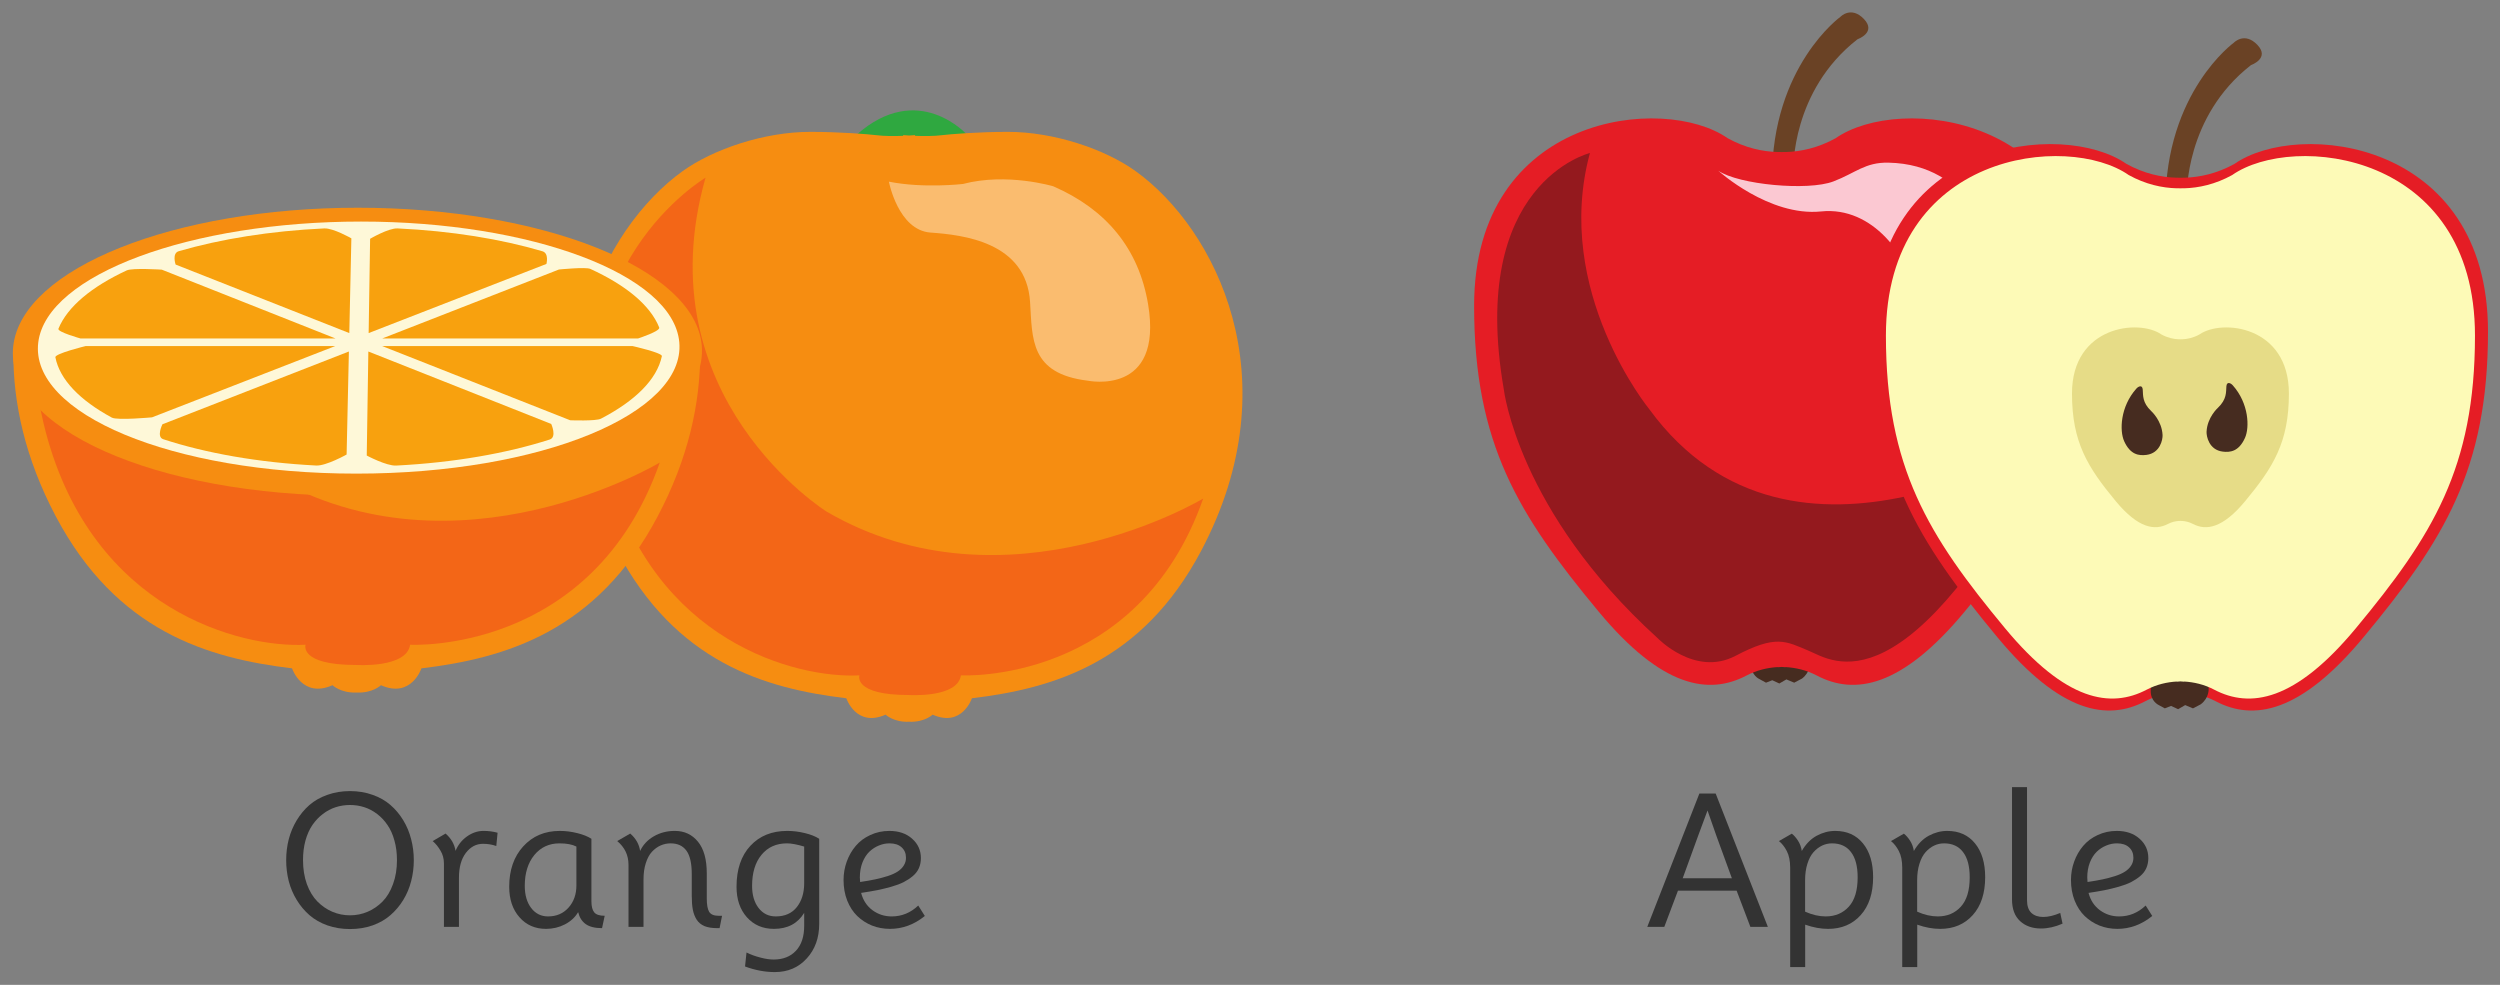 <?xml version="1.0" encoding="UTF-8" standalone="no"?>
<!-- Created with Inkscape (http://www.inkscape.org/) -->

<svg
   xmlns:dc="http://purl.org/dc/elements/1.1/"
   xmlns:cc="http://creativecommons.org/ns#"
   xmlns:rdf="http://www.w3.org/1999/02/22-rdf-syntax-ns#"
   xmlns:svg="http://www.w3.org/2000/svg"
   xmlns="http://www.w3.org/2000/svg"
   xmlns:sodipodi="http://sodipodi.sourceforge.net/DTD/sodipodi-0.dtd"
   xmlns:inkscape="http://www.inkscape.org/namespaces/inkscape"
   version="1.1"
   width="586.681"
   height="231.12"
   id="svg4689"
   inkscape:version="0.48.4 r"
   sodipodi:docname="fruit1.svg">
  <rect width="100%" height="100%" fill="#808080" stroke="none"/>
  <sodipodi:namedview
     pagecolor="#ffffff"
     bordercolor="#666666"
     borderopacity="1"
     objecttolerance="10"
     gridtolerance="10"
     guidetolerance="10"
     inkscape:pageopacity="0"
     inkscape:pageshadow="2"
     inkscape:window-width="1103"
     inkscape:window-height="701"
     id="namedview3148"
     showgrid="false"
     inkscape:zoom="0.58464435"
     inkscape:cx="293.34073"
     inkscape:cy="115.5598"
     inkscape:window-x="0"
     inkscape:window-y="22"
     inkscape:window-maximized="0"
     inkscape:current-layer="svg4689" />
  <defs
     id="defs4691">
    <clipPath
       id="clipPath10831">
      <path
         d="m 5402.34,3962.16 c -0.88,0.88 -1.77,1.74 -2.66,2.59 l 20.81,5.84 -18.15,-8.43 m -171.34,50.46 -23.48,83.37 c 0.84,0.33 2.17,0.92 3.62,1.76 l 35.47,-83.14 c -5.35,-0.46 -10.56,-1.13 -15.61,-1.99 m -30.56,110.21 c -0.17,0.01 -0.33,0.02 -0.49,0.02 l -0.92,3.27 1.41,-3.29"
         id="path10833" />
    </clipPath>
    <radialGradient
       cx="0"
       cy="0"
       r="1"
       fx="0"
       fy="0"
       id="radialGradient10835"
       gradientUnits="userSpaceOnUse"
       gradientTransform="matrix(563.137,0,0,-563.137,405,400)"
       spreadMethod="pad">
      <stop
         id="stop10837"
         style="stop-color:#f9fdf6;stop-opacity:1"
         offset="0" />
      <stop
         id="stop10839"
         style="stop-color:#f9fdf6;stop-opacity:1"
         offset="0.141" />
      <stop
         id="stop10841"
         style="stop-color:#e6eedb;stop-opacity:1"
         offset="0.854" />
      <stop
         id="stop10843"
         style="stop-color:#e6eedb;stop-opacity:1"
         offset="0.854" />
      <stop
         id="stop10845"
         style="stop-color:#dbe2d1;stop-opacity:1"
         offset="0.989" />
      <stop
         id="stop10847"
         style="stop-color:#dbe2d1;stop-opacity:1"
         offset="1" />
    </radialGradient>
  </defs>
  <g
     style="font-size:40px;font-style:normal;font-weight:normal;line-height:125%;letter-spacing:0px;word-spacing:0px;fill:#333333;fill-opacity:1;stroke:none;font-family:topmarksbook"
     id="text11705-0-82">
    <path
       d="m 394.884,206.098 11.537,0 -3.652,-10.012 -2.062,-5.887 -2.191,5.908 -3.631,9.99 m -8.314,11.408 12.225,-31.281 3.824,0 12.246,31.281 -4.104,0 -3.223,-8.486 -13.771,0 -3.201,8.486 -3.996,0"
       style="font-size:44px;font-variant:normal;font-stretch:normal;fill:#333333;font-family:Topmarks;-inkscape-font-specification:Topmarks"
       id="path3200" />
    <path
       d="m 423.608,213.94 c 1.661,0.745 3.273,1.117 4.834,1.117 2.22,10e-6 4.025,-0.759 5.414,-2.277 1.389,-1.518 2.084,-3.817 2.084,-6.896 -2e-5,-2.607 -0.523,-4.583 -1.568,-5.93 -1.031,-1.361 -2.514,-2.041 -4.447,-2.041 -0.816,2e-5 -1.59,0.172 -2.32,0.516 -0.73,0.344 -1.404,0.859 -2.02,1.547 -0.602,0.673 -1.081,1.583 -1.439,2.729 -0.358,1.132 -0.537,2.428 -0.537,3.889 l 0,7.348 m -3.502,12.998 0,-23.311 c 0,-1.59 -0.265,-2.893 -0.795,-3.91 -0.53,-1.017 -1.146,-1.798 -1.848,-2.342 l 3.029,-1.74 c 0.501,0.387 0.981,0.931 1.439,1.633 0.458,0.702 0.759,1.511 0.902,2.428 0.931,-1.618 2.091,-2.807 3.48,-3.566 1.404,-0.759 2.857,-1.139 4.361,-1.139 2.75,2e-5 4.92,0.974 6.51,2.922 1.59,1.948 2.385,4.591 2.385,7.928 -3e-5,3.781 -0.974,6.753 -2.922,8.916 -1.934,2.148 -4.483,3.223 -7.648,3.223 -1.704,0 -3.495,-0.329 -5.371,-0.988 l 0,9.947 -3.523,0"
       style="font-size:44px;font-variant:normal;font-stretch:normal;fill:#333333;font-family:Topmarks;-inkscape-font-specification:Topmarks"
       id="path3202" />
    <path
       d="m 449.905,213.94 c 1.661,0.745 3.273,1.117 4.834,1.117 2.22,10e-6 4.025,-0.759 5.414,-2.277 1.389,-1.518 2.084,-3.817 2.084,-6.896 -2e-5,-2.607 -0.523,-4.583 -1.568,-5.93 -1.031,-1.361 -2.514,-2.041 -4.447,-2.041 -0.816,2e-5 -1.59,0.172 -2.32,0.516 -0.73,0.344 -1.404,0.859 -2.02,1.547 -0.602,0.673 -1.081,1.583 -1.439,2.729 -0.358,1.132 -0.537,2.428 -0.537,3.889 l 0,7.348 m -3.502,12.998 0,-23.311 c 0,-1.59 -0.265,-2.893 -0.795,-3.91 -0.53,-1.017 -1.146,-1.798 -1.848,-2.342 l 3.029,-1.74 c 0.501,0.387 0.981,0.931 1.439,1.633 0.458,0.702 0.759,1.511 0.902,2.428 0.931,-1.618 2.091,-2.807 3.48,-3.566 1.404,-0.759 2.857,-1.139 4.361,-1.139 2.75,2e-5 4.92,0.974 6.51,2.922 1.59,1.948 2.385,4.591 2.385,7.928 -2e-5,3.781 -0.974,6.753 -2.922,8.916 -1.934,2.148 -4.483,3.223 -7.648,3.223 -1.704,0 -3.495,-0.329 -5.371,-0.988 l 0,9.947 -3.523,0"
       style="font-size:44px;font-variant:normal;font-stretch:normal;fill:#333333;font-family:Topmarks;-inkscape-font-specification:Topmarks"
       id="path3204" />
    <path
       d="m 483.485,214.241 c -10e-6,0 0.179,0.838 0.537,2.514 -1.733,0.759 -3.423,1.139 -5.07,1.139 -2.005,0 -3.638,-0.58 -4.898,-1.74 -1.26,-1.16 -1.891,-2.857 -1.891,-5.092 l 0,-26.34 3.523,0 0,26.512 c 0,1.361 0.344,2.363 1.031,3.008 0.687,0.63 1.611,0.945 2.771,0.945 1.174,0 2.506,-0.315 3.996,-0.945"
       style="font-size:44px;font-variant:normal;font-stretch:normal;fill:#333333;font-family:Topmarks;-inkscape-font-specification:Topmarks"
       id="path3206" />
    <path
       d="m 489.888,206.979 c 1.375,-0.201 2.564,-0.408 3.566,-0.623 1.003,-0.215 1.977,-0.473 2.922,-0.773 0.96,-0.315 1.733,-0.666 2.32,-1.053 0.602,-0.387 1.074,-0.852 1.418,-1.396 0.358,-0.544 0.537,-1.153 0.537,-1.826 -2e-5,-1.031 -0.344,-1.855 -1.031,-2.471 -0.673,-0.616 -1.619,-0.924 -2.836,-0.924 -0.859,2e-5 -1.697,0.172 -2.514,0.516 -0.816,0.329 -1.561,0.816 -2.234,1.461 -0.659,0.645 -1.196,1.49 -1.611,2.535 -0.401,1.046 -0.602,2.213 -0.602,3.502 0,0.358 0.021,0.709 0.064,1.053 m 6.982,11 c -1.475,0 -2.872,-0.258 -4.189,-0.773 -1.303,-0.53 -2.456,-1.275 -3.459,-2.234 -0.988,-0.96 -1.776,-2.17 -2.363,-3.631 -0.573,-1.461 -0.859,-3.072 -0.859,-4.834 0,-1.504 0.251,-2.943 0.752,-4.318 0.501,-1.389 1.203,-2.614 2.105,-3.674 0.902,-1.074 2.041,-1.926 3.416,-2.557 1.375,-0.645 2.872,-0.967 4.49,-0.967 2.191,2e-5 3.967,0.609 5.328,1.826 1.375,1.217 2.062,2.736 2.062,4.555 -2e-5,0.859 -0.158,1.647 -0.473,2.363 -0.315,0.702 -0.788,1.318 -1.418,1.848 -0.63,0.53 -1.346,1.003 -2.148,1.418 -0.788,0.401 -1.74,0.759 -2.857,1.074 -1.103,0.315 -2.213,0.587 -3.33,0.816 -1.103,0.215 -2.37,0.43 -3.803,0.645 0.458,1.733 1.346,3.087 2.664,4.061 1.332,0.974 2.836,1.461 4.512,1.461 2.363,10e-6 4.44,-0.852 6.23,-2.557 l 1.547,2.449 c -2.492,2.02 -5.228,3.029 -8.207,3.029"
       style="font-size:44px;font-variant:normal;font-stretch:normal;fill:#333333;font-family:Topmarks;-inkscape-font-specification:Topmarks"
       id="path3208" />
  </g>
  <g
     id="g7017"
     transform="matrix(1.763,0,0,1.851,-156.621,-377.729)">
    <path
       inkscape:connector-curvature="0"
       style="fill:#462c20;fill-opacity:1;fill-rule:nonzero;stroke:none"
       id="path7683"
       d="m 329.746,288.118 c 0,0 0.102,1.146 -1.042,1.979 l -1.042,0.521 -1.04,-0.416 -0.938,0.52 -0.938,-0.416 -0.835,0.312 -0.834,-0.434 c 0,0 -1.249,-0.505 -1.041,-1.857 0.21,-1.355 7.71,-0.209 7.71,-0.209" />
    <path
       inkscape:connector-curvature="0"
       style="fill:#6a4225;fill-opacity:1;fill-rule:nonzero;stroke:none"
       id="path7685"
       d="m 327.556,225.55 c 0,0 -0.284,-9.963 8.537,-16.508 0,0 2.561,-0.853 0.855,-2.561 -1.709,-1.706 -3.13,-0.284 -3.13,-0.284 0,0 -9.107,6.26 -9.107,20.49 0,14.229 3.13,8.537 2.845,-1.137" />
    <path
       inkscape:connector-curvature="0"
       style="fill:#e51d25;fill-opacity:1;fill-rule:nonzero;stroke:none"
       id="path7687"
       d="m 333.182,221.591 c -2.355,1.239 -4.65,1.7 -6.666,1.751 l 0,-0.005 c -0.171,0.007 -0.346,0.005 -0.522,0.007 -0.174,-0.002 -0.35,0 -0.52,-0.007 l 0,0.005 c -2.019,-0.051 -4.312,-0.512 -6.668,-1.751 -8.438,-5.625 -33.75,-3.127 -33.75,21.25 0,17.5 5.889,26.494 16.562,38.75 8.438,9.688 14.688,10.625 19.688,8.125 1.409,-0.705 2.835,-0.998 4.168,-1.076 l 0,0.022 c 0.175,-0.015 0.349,-0.028 0.52,-0.039 0.174,0.011 0.346,0.024 0.522,0.039 l 0,-0.022 c 1.33,0.079 2.759,0.371 4.166,1.076 5,2.5 11.25,1.562 19.688,-8.125 10.675,-12.256 16.562,-21.25 16.562,-38.75 0,-24.378 -25.312,-26.875 -33.75,-21.25" />
    <path
       inkscape:connector-curvature="0"
       style="fill:#fbc8d2;fill-opacity:1;fill-rule:nonzero;stroke:none"
       id="path7689"
       d="m 332.881,227.07 c -3.393,1.234 -12.607,0.409 -15.325,-1.357 0,0 6.766,5.841 13.694,5.161 6.929,-0.679 11.684,5.841 12.498,10.461 0.815,4.619 3.804,4.346 5.298,4.075 0,0 6.929,-0.951 4.484,-10.595 0,0 -2.184,-9.896 -13.314,-10.125 -3.123,-0.064 -4.346,1.294 -7.334,2.38" />
    <path
       inkscape:connector-curvature="0"
       style="fill:#94191e;fill-opacity:1;fill-rule:nonzero;stroke:none"
       id="path7691"
       d="m 300.474,223.466 c 0,0 -16.25,3.75 -11.459,30 0,0 1.875,15.416 20.416,31.459 0,0 5.001,5 10.418,2.291 5.416,-2.709 6.666,-1.875 9.791,-0.625 3.125,1.25 12.916,8.125 32.501,-27.291 0,0 -34.584,21.666 -53.75,-3.334 0,0 -12.918,-15 -7.918,-32.5" />
  </g>
  <g
     id="g7008"
     transform="matrix(1.763,0,0,1.851,-237.701,-377.729)">
    <path
       inkscape:connector-curvature="0"
       style="fill:#6a4225;fill-opacity:1;fill-rule:nonzero;stroke:none"
       id="path7693"
       d="m 425.917,228.828 c 0,0 -0.284,-9.963 8.539,-16.508 0,0 2.56,-0.853 0.854,-2.561 -1.709,-1.706 -3.131,-0.284 -3.131,-0.284 0,0 -9.107,6.26 -9.107,20.49 0,14.229 3.131,8.537 2.846,-1.137" />
    <path
       inkscape:connector-curvature="0"
       style="fill:#e51d25;fill-opacity:1;fill-rule:nonzero;stroke:none"
       id="path7695"
       d="m 432.255,224.848 c -2.355,1.238 -4.65,1.7 -6.666,1.75 l 0,-0.004 c -0.171,0.006 -0.347,0.005 -0.522,0.006 -0.174,-0.001 -0.35,0 -0.52,-0.006 l 0,0.004 c -2.019,-0.05 -4.312,-0.512 -6.668,-1.75 -8.438,-5.625 -33.75,-3.127 -33.75,21.25 0,17.5 5.889,26.494 16.562,38.75 8.438,9.688 14.688,10.625 19.688,8.125 1.409,-0.705 2.835,-0.999 4.168,-1.076 l 0,0.022 c 0.174,-0.014 0.349,-0.028 0.52,-0.039 0.172,0.011 0.346,0.025 0.522,0.039 l 0,-0.022 c 1.33,0.077 2.759,0.371 4.166,1.076 5,2.5 11.25,1.562 19.688,-8.125 10.675,-12.256 16.562,-21.25 16.562,-38.75 0,-24.378 -25.312,-26.875 -33.75,-21.25" />
    <path
       inkscape:connector-curvature="0"
       style="fill:#462c20;fill-opacity:1;fill-rule:nonzero;stroke:none"
       id="path7697"
       d="m 428.819,291.377 c 0,0 0.102,1.145 -1.042,1.979 l -1.042,0.521 -1.04,-0.417 -0.938,0.521 -0.938,-0.416 -0.835,0.312 -0.834,-0.435 c 0,0 -1.103,-0.49 -1.041,-1.857 0.261,-5.709 4.18,-5.424 6.354,-3.611 1.304,1.086 1.356,3.404 1.356,3.404" />
    <path
       inkscape:connector-curvature="0"
       style="fill:#fdfab7;fill-opacity:1;fill-rule:nonzero;stroke:none"
       id="path7699"
       d="m 431.951,226.261 c -2.255,1.186 -4.454,1.63 -6.385,1.679 l 0,-0.006 c -0.164,0.007 -0.331,0.006 -0.5,0.009 -0.166,-0.002 -0.336,-0.001 -0.499,-0.009 l 0,0.006 c -1.933,-0.049 -4.13,-0.492 -6.384,-1.679 -8.081,-5.388 -32.321,-2.995 -32.321,20.35 0,16.76 5.638,25.374 15.861,37.112 8.08,9.277 14.065,10.174 18.854,7.78 1.349,-0.675 2.715,-0.956 3.99,-1.03 l 0,0.022 c 0.168,-0.015 0.335,-0.028 0.499,-0.039 0.166,0.011 0.331,0.024 0.5,0.039 l 0,-0.022 c 1.275,0.074 2.641,0.355 3.99,1.03 4.789,2.394 10.774,1.498 18.855,-7.78 10.221,-11.739 15.861,-20.352 15.861,-37.112 0,-23.345 -24.241,-25.738 -32.321,-20.35" />
    <path
       inkscape:connector-curvature="0"
       style="fill:#e6dc87;fill-opacity:1;fill-rule:nonzero;stroke:none"
       id="path7701"
       d="m 427.602,246.467 c -0.831,0.438 -1.64,0.599 -2.351,0.618 l 0,-0.003 -0.185,0.003 -0.184,-0.003 0,0.003 c -0.711,-0.019 -1.52,-0.18 -2.351,-0.618 -2.974,-1.985 -11.901,-1.104 -11.901,7.492 0,6.173 2.078,9.344 5.841,13.666 2.975,3.416 5.179,3.746 6.942,2.865 0.496,-0.249 1,-0.351 1.469,-0.38 l 0,0.009 0.184,-0.015 0.185,0.015 0,-0.009 c 0.469,0.029 0.973,0.131 1.469,0.38 1.764,0.881 3.967,0.551 6.942,-2.865 3.764,-4.322 5.841,-7.494 5.841,-13.666 0,-8.596 -8.928,-9.477 -11.901,-7.492" />
    <path
       inkscape:connector-curvature="0"
       style="fill:#462c20;fill-opacity:1;fill-rule:nonzero;stroke:none"
       id="path7703"
       d="m 431.182,253.045 c -0.058,0.752 0.066,1.637 -1.131,2.726 0,0 -1.416,1.196 -1.509,3.035 -0.026,0.561 0.311,2.3 2.151,2.518 0.985,0.117 2.141,0.002 2.964,-1.74 0.623,-1.317 0.531,-4.356 -1.624,-6.664 -0.281,-0.3 -0.801,-0.52 -0.851,0.125" />
    <path
       inkscape:connector-curvature="0"
       style="fill:#462c20;fill-opacity:1;fill-rule:nonzero;stroke:none"
       id="path7705"
       d="m 420.047,253.461 c 0.058,0.752 -0.068,1.637 1.131,2.726 0,0 1.415,1.198 1.509,3.036 0.028,0.56 -0.312,2.299 -2.15,2.518 -0.986,0.116 -2.141,0.001 -2.964,-1.741 -0.623,-1.316 -0.532,-4.356 1.624,-6.662 0.28,-0.3 0.8,-0.52 0.85,0.124" />
  </g>
  <g
     id="g7600"
     transform="matrix(1.844,0,0,1.844,-55.871,-266.014)">
    <path
       inkscape:connector-curvature="0"
       style="fill:#2fa840;fill-opacity:1;fill-rule:nonzero;stroke:none"
       id="path7783"
       d="m 153.421,161.456 c 0,0 -6.25,-7.084 -14.167,0 0,0 6.251,7.082 14.167,0" />
    <path
       inkscape:connector-curvature="0"
       style="fill:#f68d11;fill-opacity:1;fill-rule:nonzero;stroke:none"
       id="path7785"
       d="m 174.82,166.039 c -3.916,-2.815 -10.416,-5 -16.25,-5 -3.71,0 -7.456,0.302 -8.332,0.417 -1.096,0.142 -2.455,0.13 -3.484,0.089 l 0,-0.089 c 0,0 -0.305,0.025 -0.758,0.051 -0.453,-0.026 -0.758,-0.051 -0.758,-0.051 l 0,0.089 c -1.029,0.041 -2.388,0.054 -3.484,-0.089 -0.876,-0.115 -4.623,-0.417 -8.333,-0.417 -5.834,0 -12.334,2.185 -16.25,5 -10.15,7.295 -19.956,26.383 -8.334,48.334 7.5,14.166 18.75,17.5 29.166,18.75 0,0 1.25,3.75 5,2.084 0,0 1.002,0.986 2.992,0.905 1.99,0.081 2.992,-0.905 2.992,-0.905 3.75,1.666 5,-2.084 5,-2.084 10.416,-1.25 21.666,-4.584 29.166,-18.75 11.622,-21.951 1.816,-41.039 -8.334,-48.334" />
    <path
       inkscape:connector-curvature="0"
       style="fill:#fabc6f;fill-opacity:1;fill-rule:nonzero;stroke:none"
       id="path7787"
       d="m 176.41,182.988 c -1.178,-7.067 -5.301,-12.075 -12.076,-15.023 0,0 -5.891,-1.768 -11.488,-0.294 0,0 -5.006,0.59 -9.425,-0.294 0,0 1.179,6.185 5.302,6.479 4.124,0.296 12.188,1.192 12.666,8.838 0.294,4.713 -0.001,9.131 7.363,10.015 0,0 9.61,1.995 7.658,-9.721" />
    <path
       inkscape:connector-curvature="0"
       style="fill:#f36617;fill-opacity:1;fill-rule:nonzero;stroke:none"
       id="path7789"
       d="m 120.087,166.873 c 0,0 -19.288,11.386 -12.5,37.084 5.834,22.082 24.166,26.666 32.084,26.25 0,0 -0.833,2.5 6.25,2.5 0,0 6.25,0.416 6.666,-2.5 0,0 22.5,1.25 30.834,-22.5 0,0 -25.001,15 -47.917,1.666 0,0 -23.333,-14.584 -15.416,-42.5" />
  </g>
  <g
     id="g7606"
     transform="matrix(1.9,0,0,1.9,-192.966,-427.315)">
    <path
       inkscape:connector-curvature="0"
       style="fill:#f68d11;fill-opacity:1;fill-rule:nonzero;stroke:none"
       id="path9591"
       d="m 185.892,267.681 c 0.449,0.416 0.316,0.159 -0.326,0.176 -0.648,0.02 -1.292,0.075 -1.938,0.125 -1.187,0.089 -2.359,0.115 -3.521,-0.2 -0.437,-0.117 -0.791,-0.307 -1.082,-0.544 -4.855,2.035 -9.766,1.857 -15.041,1.827 -7.09,-0.039 -14.163,-0.383 -21.245,-0.656 -3.688,-0.142 -7.583,0.129 -11.24,-0.325 -0.826,-0.102 -1.594,-0.251 -2.334,-0.43 -0.203,0.044 -0.418,0.071 -0.649,0.074 -8.449,0.085 -16.856,1.02 -25.305,0.656 -0.047,6.259 1.45,13.133 5.254,20.317 7.5,14.168 18.75,17.5 29.166,18.75 0,0 1.25,3.75 5,2.083 0,0 1.002,0.986 2.992,0.906 1.99,0.08 2.992,-0.906 2.992,-0.906 3.75,1.667 5,-2.083 5,-2.083 10.416,-1.25 21.666,-4.582 29.166,-18.75 3.792,-7.16 5.292,-14.012 5.255,-20.254 -0.714,0.071 -1.471,-0.141 -2.144,-0.767" />
    <path
       inkscape:connector-curvature="0"
       style="fill:#f36617;fill-opacity:1;fill-rule:nonzero;stroke:none"
       id="path9593"
       d="m 135.131,283.702 c 0,0 -8.538,-5.35 -13.531,-15.754 -5.271,0.246 -10.535,0.593 -15.81,0.52 0.064,3.007 0.49,6.271 1.426,9.816 5.834,22.084 24.166,26.668 32.084,26.25 0,0 -0.833,2.5 6.25,2.5 0,0 6.25,0.417 6.666,-2.5 0,0 22.5,1.25 30.834,-22.5 0,0 -25.002,15 -47.918,1.667" />
    <path
       inkscape:connector-curvature="0"
       style="fill:#f68d11;fill-opacity:1;fill-rule:nonzero;stroke:none"
       id="path9595"
       d="m 188.238,267.594 c 0.849,10.045 -18.434,18.547 -43.096,18.547 -24.663,0 -43.141,-8.502 -41.938,-18.547 1.147,-9.582 19.912,-17.035 42.57,-17.035 22.658,0 41.659,7.452 42.464,17.035" />
    <path
       inkscape:connector-curvature="0"
       style="fill:#fef8d8;fill-opacity:1;fill-rule:nonzero;stroke:none"
       id="path9597"
       d="m 185.462,267.174 c 0.782,8.79 -17.061,16.227 -39.893,16.227 -22.827,0 -40.391,-7.438 -39.28,-16.227 1.064,-8.384 18.894,-14.906 39.865,-14.906 20.973,0 38.558,6.522 39.308,14.906" />
    <path
       inkscape:connector-curvature="0"
       style="fill:#f8a10e;fill-opacity:1;fill-rule:nonzero;stroke:none"
       id="path9599"
       d="m 141.616,253.114 c -6.663,0.312 -12.816,1.312 -17.978,2.815 -0.867,0.255 -0.386,1.649 -0.386,1.649 l 21.452,8.464 0.255,-11.701 c 0,0 -2.231,-1.28 -3.344,-1.226" />
    <path
       inkscape:connector-curvature="0"
       style="fill:#f8a10e;fill-opacity:1;fill-rule:nonzero;stroke:none"
       id="path9601"
       d="m 142.968,267.646 -30.832,0 c 0,0 -3.82,0.93 -3.735,1.386 0.541,2.755 3.021,5.312 6.972,7.449 0.67,0.369 4.968,-0.033 4.968,-0.033 l 22.628,-8.803" />
    <path
       inkscape:connector-curvature="0"
       style="fill:#f8a10e;fill-opacity:1;fill-rule:nonzero;stroke:none"
       id="path9603"
       d="m 147.274,254.394 -0.181,11.648 21.957,-8.541 c 0,0 0.355,-1.315 -0.499,-1.566 -5.109,-1.508 -11.233,-2.509 -17.893,-2.82 -1.108,-0.054 -3.384,1.28 -3.384,1.28" />
    <path
       inkscape:connector-curvature="0"
       style="fill:#f8a10e;fill-opacity:1;fill-rule:nonzero;stroke:none"
       id="path9605"
       d="m 142.994,266.704 -21.448,-8.496 c 0,0 -3.635,-0.235 -4.334,0.092 -4.307,2.001 -7.315,4.469 -8.436,7.206 -0.162,0.393 2.719,1.198 2.719,1.198 l 31.499,0" />
    <path
       inkscape:connector-curvature="0"
       style="fill:#f8a10e;fill-opacity:1;fill-rule:nonzero;stroke:none"
       id="path9607"
       d="m 144.652,268.317 -23.03,8.989 c 0,0 -0.779,1.558 0.098,1.845 5.252,1.72 11.733,2.879 18.892,3.25 1.226,0.064 3.76,-1.36 3.76,-1.36 l 0.281,-12.724" />
    <path
       inkscape:connector-curvature="0"
       style="fill:#f8a10e;fill-opacity:1;fill-rule:nonzero;stroke:none"
       id="path9609"
       d="m 148.766,267.646 23.217,9.164 c 0,0 3.182,0.125 3.797,-0.195 4.24,-2.2 6.927,-4.855 7.53,-7.721 0.09,-0.411 -3.616,-1.248 -3.616,-1.248 l -30.928,0" />
    <path
       inkscape:connector-curvature="0"
       style="fill:#f8a10e;fill-opacity:1;fill-rule:nonzero;stroke:none"
       id="path9611"
       d="m 148.78,266.704 31.6,0 c 0,0 2.78,-0.907 2.602,-1.35 -1.103,-2.764 -4.141,-5.241 -8.509,-7.24 -0.566,-0.259 -3.88,0.076 -3.88,0.076 l -21.812,8.514" />
    <path
       inkscape:connector-curvature="0"
       style="fill:#f8a10e;fill-opacity:1;fill-rule:nonzero;stroke:none"
       id="path9613"
       d="m 147.056,268.317 -0.198,12.849 c 0,0 2.431,1.301 3.628,1.24 7.148,-0.364 13.653,-1.512 18.967,-3.215 0.93,-0.297 0.19,-1.926 0.19,-1.926 l -22.587,-8.947" />
  </g>
  <g
     style="font-size:40px;font-style:normal;font-weight:normal;line-height:125%;letter-spacing:0px;word-spacing:0px;fill:#333333;fill-opacity:1;stroke:none;font-family:topmarksbook"
     id="text11705-0-82-1">
    <path
       d="m 87.441,217.163 c -1.633,0.573 -3.402,0.859 -5.307,0.859 -1.905,0 -3.674,-0.286 -5.307,-0.859 -1.633,-0.587 -3.036,-1.389 -4.211,-2.406 -1.16,-1.017 -2.156,-2.206 -2.986,-3.566 -0.831,-1.361 -1.454,-2.829 -1.869,-4.404 -0.401,-1.59 -0.602,-3.23 -0.602,-4.92 -3e-6,-1.704 0.201,-3.344 0.602,-4.92 0.415,-1.59 1.038,-3.072 1.869,-4.447 0.831,-1.375 1.826,-2.571 2.986,-3.588 1.174,-1.017 2.578,-1.812 4.211,-2.385 1.633,-0.587 3.402,-0.881 5.307,-0.881 1.905,4e-5 3.674,0.294 5.307,0.881 1.633,0.573 3.029,1.368 4.189,2.385 1.174,1.017 2.177,2.213 3.008,3.588 0.831,1.375 1.447,2.857 1.848,4.447 0.415,1.576 0.623,3.216 0.623,4.92 -3.3e-5,1.69 -0.208,3.33 -0.623,4.92 -0.401,1.576 -1.017,3.044 -1.848,4.404 -0.831,1.361 -1.833,2.549 -3.008,3.566 -1.16,1.017 -2.557,1.819 -4.189,2.406 m -9.453,-3.201 c 1.303,0.559 2.686,0.838 4.146,0.838 1.461,0 2.843,-0.279 4.146,-0.838 1.303,-0.559 2.471,-1.361 3.502,-2.406 1.031,-1.046 1.848,-2.406 2.449,-4.082 0.616,-1.676 0.924,-3.552 0.924,-5.629 -2.9e-5,-1.676 -0.201,-3.215 -0.602,-4.619 -0.387,-1.418 -0.931,-2.628 -1.633,-3.631 -0.688,-1.017 -1.497,-1.876 -2.428,-2.578 -0.931,-0.716 -1.934,-1.246 -3.008,-1.59 -1.074,-0.344 -2.191,-0.516 -3.352,-0.516 -1.16,3e-5 -2.277,0.172 -3.352,0.516 -1.074,0.344 -2.077,0.874 -3.008,1.59 -0.931,0.702 -1.747,1.561 -2.449,2.578 -0.688,1.003 -1.232,2.213 -1.633,3.631 -0.387,1.404 -0.58,2.943 -0.58,4.619 -7e-6,2.077 0.301,3.953 0.902,5.629 0.616,1.676 1.439,3.036 2.471,4.082 1.031,1.046 2.199,1.848 3.502,2.406"
       style="font-size:44px;font-variant:normal;font-stretch:normal;fill:#333333;font-family:Topmarks;-inkscape-font-specification:Topmarks"
       id="path3187" />
    <path
       d="m 104.178,217.506 0,-14.889 c 0,-1.117 -0.272,-2.12 -0.816,-3.008 -0.53,-0.902 -1.139,-1.647 -1.826,-2.234 l 3.029,-1.762 c 1.303,1.132 2.084,2.485 2.342,4.061 0.559,-1.375 1.447,-2.499 2.664,-3.373 1.232,-0.874 2.528,-1.311 3.889,-1.311 1.174,2e-5 2.277,0.143 3.309,0.43 l -0.301,3.115 c -0.974,-0.344 -2.012,-0.516 -3.115,-0.516 -1.604,2e-5 -2.951,0.716 -4.039,2.148 -1.074,1.418 -1.611,3.352 -1.611,5.801 l 0,11.537 -3.523,0"
       style="font-size:44px;font-variant:normal;font-stretch:normal;fill:#333333;font-family:Topmarks;-inkscape-font-specification:Topmarks"
       id="path3189" />
    <path
       d="m 128.627,215.057 c 1.962,10e-6 3.559,-0.687 4.791,-2.062 1.232,-1.375 1.848,-3.115 1.848,-5.221 l 0,-9.109 c -0.96,-0.501 -2.285,-0.752 -3.975,-0.752 -2.435,2e-5 -4.404,0.917 -5.908,2.75 -1.49,1.833 -2.234,4.24 -2.234,7.219 -1e-5,2.148 0.501,3.882 1.504,5.199 1.003,1.318 2.327,1.977 3.975,1.977 m -0.516,2.922 c -2.535,0 -4.605,-0.91 -6.209,-2.729 -1.604,-1.819 -2.406,-4.204 -2.406,-7.154 0,-3.91 1.096,-7.068 3.287,-9.475 2.206,-2.421 5.063,-3.631 8.572,-3.631 1.375,2e-5 2.743,0.172 4.104,0.516 1.361,0.329 2.471,0.773 3.33,1.332 l 0,14.695 c -2e-5,1.174 0.222,2.034 0.666,2.578 0.444,0.53 1.26,0.795 2.449,0.795 l -0.623,2.9 c -1.661,0 -2.936,-0.315 -3.824,-0.945 -0.888,-0.63 -1.482,-1.568 -1.783,-2.814 -0.702,1.203 -1.74,2.163 -3.115,2.879 -1.361,0.702 -2.843,1.053 -4.447,1.053"
       style="font-size:44px;font-variant:normal;font-stretch:normal;fill:#333333;font-family:Topmarks;-inkscape-font-specification:Topmarks"
       id="path3191" />
    <path
       d="m 169.447,214.907 -0.58,2.9 -0.602,0 c -1.175,0 -2.156,-0.158 -2.943,-0.473 -0.773,-0.329 -1.382,-0.831 -1.826,-1.504 -0.43,-0.673 -0.73,-1.447 -0.902,-2.32 -0.172,-0.888 -0.258,-1.977 -0.258,-3.266 l 0,-5.113 c -2e-5,-2.549 -0.423,-4.39 -1.268,-5.521 -0.831,-1.131 -2.063,-1.697 -3.695,-1.697 -0.816,2e-5 -1.597,0.165 -2.342,0.494 -0.745,0.329 -1.425,0.824 -2.041,1.482 -0.602,0.659 -1.081,1.547 -1.439,2.664 -0.358,1.117 -0.537,2.392 -0.537,3.824 l 0,11.129 -3.523,0 0,-14.588 c 0,-2.22 -0.881,-4.068 -2.643,-5.543 l 3.051,-1.762 c 1.318,1.146 2.091,2.507 2.32,4.082 0.673,-1.432 1.733,-2.571 3.18,-3.416 1.461,-0.859 3.115,-1.289 4.963,-1.289 2.234,2e-5 4.039,0.838 5.414,2.514 1.389,1.676 2.084,4.161 2.084,7.455 l 0,5.865 c -3e-5,1.475 0.186,2.528 0.559,3.158 0.387,0.616 1.117,0.924 2.191,0.924 l 0.838,0"
       style="font-size:44px;font-variant:normal;font-stretch:normal;fill:#333333;font-family:Topmarks;-inkscape-font-specification:Topmarks"
       id="path3193" />
    <path
       d="m 182.059,215.057 c 2.12,10e-6 3.76,-0.723 4.92,-2.17 1.16,-1.461 1.74,-3.33 1.74,-5.607 l 0,-8.615 c -1.676,-0.501 -3.022,-0.752 -4.039,-0.752 -2.507,2e-5 -4.497,0.895 -5.973,2.686 -1.475,1.79 -2.213,4.218 -2.213,7.283 0,2.148 0.508,3.882 1.525,5.199 1.017,1.318 2.363,1.977 4.039,1.977 m -0.236,13.062 c -2.292,-1e-5 -4.619,-0.437 -6.982,-1.311 l 0.344,-3.287 c 0.974,0.487 2.048,0.881 3.223,1.182 1.174,0.315 2.22,0.473 3.137,0.473 2.206,0 3.953,-0.688 5.242,-2.062 1.289,-1.375 1.934,-3.323 1.934,-5.844 l 0,-3.051 c -1.518,2.507 -3.889,3.76 -7.111,3.76 -2.592,0 -4.705,-0.91 -6.338,-2.729 -1.618,-1.819 -2.428,-4.204 -2.428,-7.154 -10e-6,-4.068 1.081,-7.269 3.244,-9.604 2.163,-2.335 5.049,-3.502 8.658,-3.502 1.389,2e-5 2.771,0.172 4.146,0.516 1.375,0.329 2.492,0.773 3.352,1.332 l 0,19.98 c -2e-5,3.28 -0.974,5.98 -2.922,8.1 -1.934,2.134 -4.433,3.201 -7.498,3.201"
       style="font-size:44px;font-variant:normal;font-stretch:normal;fill:#333333;font-family:Topmarks;-inkscape-font-specification:Topmarks"
       id="path3195" />
    <path
       d="m 201.846,206.979 c 1.375,-0.201 2.564,-0.408 3.566,-0.623 1.003,-0.215 1.977,-0.473 2.922,-0.773 0.96,-0.315 1.733,-0.666 2.32,-1.053 0.602,-0.387 1.074,-0.852 1.418,-1.396 0.358,-0.544 0.537,-1.153 0.537,-1.826 -2e-5,-1.031 -0.344,-1.855 -1.031,-2.471 -0.673,-0.616 -1.619,-0.924 -2.836,-0.924 -0.859,2e-5 -1.697,0.172 -2.514,0.516 -0.816,0.329 -1.561,0.816 -2.234,1.461 -0.659,0.645 -1.196,1.49 -1.611,2.535 -0.401,1.046 -0.602,2.213 -0.602,3.502 -1e-5,0.358 0.021,0.709 0.064,1.053 m 6.982,11 c -1.475,0 -2.872,-0.258 -4.189,-0.773 -1.303,-0.53 -2.456,-1.275 -3.459,-2.234 -0.988,-0.96 -1.776,-2.17 -2.363,-3.631 -0.573,-1.461 -0.859,-3.072 -0.859,-4.834 0,-1.504 0.251,-2.943 0.752,-4.318 0.501,-1.389 1.203,-2.614 2.105,-3.674 0.902,-1.074 2.041,-1.926 3.416,-2.557 1.375,-0.645 2.872,-0.967 4.49,-0.967 2.191,2e-5 3.967,0.609 5.328,1.826 1.375,1.217 2.062,2.736 2.062,4.555 -2e-5,0.859 -0.158,1.647 -0.473,2.363 -0.315,0.702 -0.788,1.318 -1.418,1.848 -0.63,0.53 -1.346,1.003 -2.148,1.418 -0.788,0.401 -1.74,0.759 -2.857,1.074 -1.103,0.315 -2.213,0.587 -3.33,0.816 -1.103,0.215 -2.37,0.43 -3.803,0.645 0.458,1.733 1.346,3.087 2.664,4.061 1.332,0.974 2.836,1.461 4.512,1.461 2.363,10e-6 4.44,-0.852 6.23,-2.557 l 1.547,2.449 c -2.492,2.02 -5.228,3.029 -8.207,3.029"
       style="font-size:44px;font-variant:normal;font-stretch:normal;fill:#333333;font-family:Topmarks;-inkscape-font-specification:Topmarks"
       id="path3197" />
  </g>
</svg>
